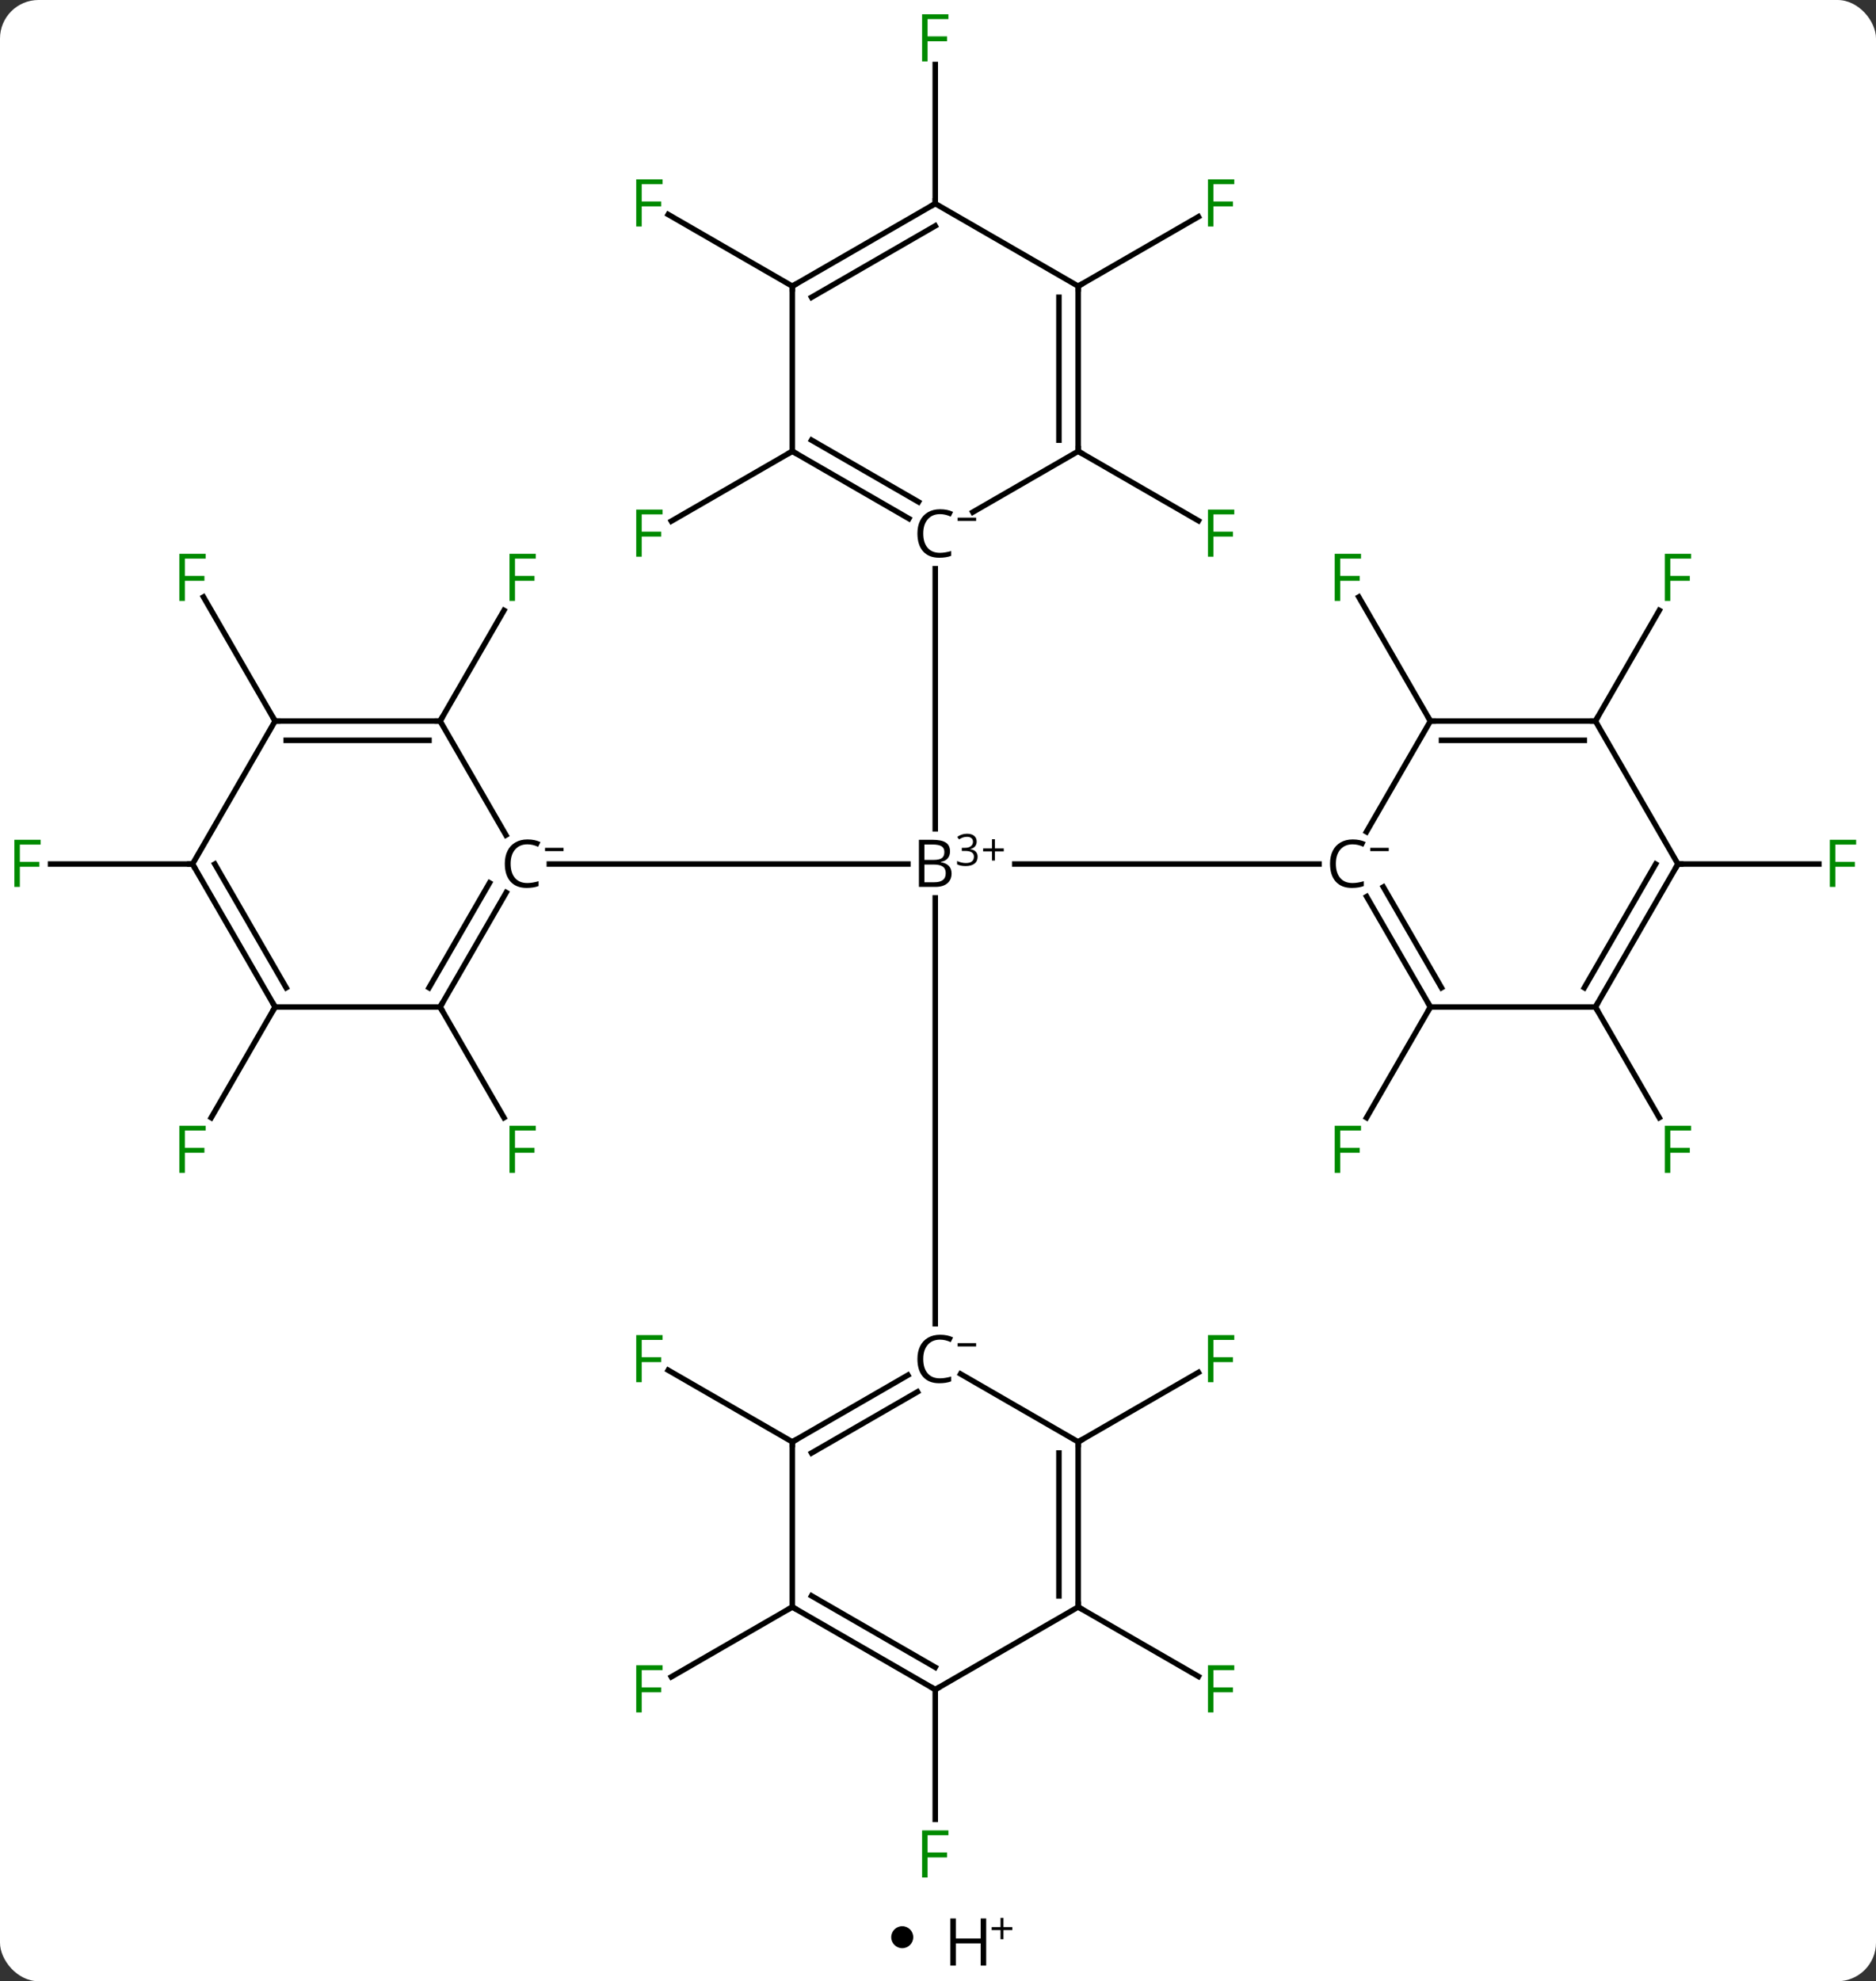<svg width="341" viewBox="0 0 341 360" style="fill-opacity:1; color-rendering:auto; color-interpolation:auto; text-rendering:auto; stroke:black; stroke-linecap:square; stroke-miterlimit:10; shape-rendering:auto; stroke-opacity:1; fill:black; stroke-dasharray:none; font-weight:normal; stroke-width:1; font-family:'Open Sans'; font-style:normal; stroke-linejoin:miter; font-size:12; stroke-dashoffset:0; image-rendering:auto;" height="360" class="cas-substance-image" xmlns:xlink="http://www.w3.org/1999/xlink" xmlns="http://www.w3.org/2000/svg"><rect x="0" y="0" width="341" height="360" fill="#333333" stroke="none"/><svg class="cas-substance-single-component"><rect y="0" x="0" width="341" stroke="none" ry="7" rx="7" height="360" fill="white" class="cas-substance-group"/><svg y="0" x="0" width="341" viewBox="0 0 341 345" style="fill:black;" height="345" class="cas-substance-single-component-image"><svg><g><g transform="translate(170,172)" style="text-rendering:geometricPrecision; color-rendering:optimizeQuality; color-interpolation:linearRGB; stroke-linecap:butt; image-rendering:optimizeQuality;"><line y2="-15" y1="-15" x2="-70.145" x1="-4.969" style="fill:none;"/><line y2="-15" y1="-15" x2="69.758" x1="14.453" style="fill:none;"/><line y2="68.531" y1="-8.844" x2="0" x1="0" style="fill:none;"/><line y2="-68.656" y1="-21.406" x2="0" x1="0" style="fill:none;"/><line y2="-40.98" y1="-61.09" x2="-90" x1="-78.391" style="fill:none;"/><line y2="10.98" y1="31.09" x2="-90" x1="-78.391" style="fill:none;"/><line y2="-40.98" y1="-63.524" x2="90" x1="76.985" style="fill:none;"/><line y2="10.98" y1="31.09" x2="90" x1="78.391" style="fill:none;"/><line y2="90" y1="77.38" x2="25.98" x1="47.84" style="fill:none;"/><line y2="90" y1="76.977" x2="-25.98" x1="-48.538" style="fill:none;"/><line y2="-90" y1="-77.38" x2="25.98" x1="47.84" style="fill:none;"/><line y2="-90" y1="-77.305" x2="-25.98" x1="-47.97" style="fill:none;"/><line y2="-40.98" y1="-63.524" x2="-120" x1="-133.015" style="fill:none;"/><line y2="10.98" y1="31.09" x2="-120" x1="-131.609" style="fill:none;"/><line y2="-40.98" y1="-61.09" x2="120" x1="131.609" style="fill:none;"/><line y2="10.98" y1="31.09" x2="120" x1="131.609" style="fill:none;"/><line y2="120" y1="132.62" x2="25.98" x1="47.84" style="fill:none;"/><line y2="120" y1="132.695" x2="-25.98" x1="-47.97" style="fill:none;"/><line y2="-120" y1="-132.62" x2="25.98" x1="47.84" style="fill:none;"/><line y2="-120" y1="-133.023" x2="-25.98" x1="-48.538" style="fill:none;"/><line y2="-15" y1="-15" x2="-135" x1="-160.815" style="fill:none;"/><line y2="-15" y1="-15" x2="135" x1="160.609" style="fill:none;"/><line y2="135" y1="158.594" x2="0" x1="0" style="fill:none;"/><line y2="-135" y1="-160.277" x2="0" x1="0" style="fill:none;"/><line y2="-40.98" y1="-20.252" x2="-90" x1="-78.032" style="fill:none;"/><line y2="10.98" y1="-9.828" x2="-90" x1="-77.986" style="fill:none;"/><line y2="7.48" y1="-11.578" x2="-92.021" x1="-81.017" style="fill:none;"/><line y2="-40.98" y1="-40.98" x2="-120" x1="-90" style="fill:none;"/><line y2="-37.48" y1="-37.48" x2="-117.979" x1="-92.021" style="fill:none;"/><line y2="10.98" y1="10.98" x2="-120" x1="-90" style="fill:none;"/><line y2="-15" y1="-40.98" x2="-135" x1="-120" style="fill:none;"/><line y2="-15" y1="10.98" x2="-135" x1="-120" style="fill:none;"/><line y2="-15" y1="7.48" x2="-130.958" x1="-117.979" style="fill:none;"/><line y2="-40.98" y1="-20.854" x2="90" x1="78.38" style="fill:none;"/><line y2="10.98" y1="-9.082" x2="90" x1="78.417" style="fill:none;"/><line y2="7.48" y1="-10.832" x2="92.021" x1="81.448" style="fill:none;"/><line y2="-40.98" y1="-40.98" x2="120" x1="90" style="fill:none;"/><line y2="-37.48" y1="-37.48" x2="117.979" x1="92.021" style="fill:none;"/><line y2="10.98" y1="10.98" x2="120" x1="90" style="fill:none;"/><line y2="-15" y1="-40.98" x2="135" x1="120" style="fill:none;"/><line y2="-15" y1="10.98" x2="135" x1="120" style="fill:none;"/><line y2="-15" y1="7.48" x2="130.958" x1="117.979" style="fill:none;"/><line y2="90" y1="77.659" x2="25.98" x1="4.605" style="fill:none;"/><line y2="90" y1="77.872" x2="-25.98" x1="-4.974" style="fill:none;"/><line y2="92.021" y1="80.903" x2="-22.48" x1="-3.224" style="fill:none;"/><line y2="120" y1="90" x2="25.98" x1="25.98" style="fill:none;"/><line y2="117.979" y1="92.021" x2="22.48" x1="22.48" style="fill:none;"/><line y2="120" y1="90" x2="-25.98" x1="-25.98" style="fill:none;"/><line y2="135" y1="120" x2="0" x1="25.98" style="fill:none;"/><line y2="135" y1="120" x2="0" x1="-25.98" style="fill:none;"/><line y2="130.958" y1="117.979" x2="0" x1="-22.48" style="fill:none;"/><line y2="-90" y1="-78.941" x2="25.98" x1="6.825" style="fill:none;"/><line y2="-90" y1="-77.768" x2="-25.98" x1="-4.795" style="fill:none;"/><line y2="-92.021" y1="-80.799" x2="-22.48" x1="-3.045" style="fill:none;"/><line y2="-120" y1="-90" x2="25.98" x1="25.98" style="fill:none;"/><line y2="-117.979" y1="-92.021" x2="22.48" x1="22.48" style="fill:none;"/><line y2="-120" y1="-90" x2="-25.98" x1="-25.98" style="fill:none;"/><line y2="-135" y1="-120" x2="0" x1="25.98" style="fill:none;"/><line y2="-135" y1="-120" x2="0" x1="-25.98" style="fill:none;"/><line y2="-130.958" y1="-117.979" x2="0" x1="-22.48" style="fill:none;"/><path style="stroke-linecap:square; stroke:none;" d="M-2.969 -19.406 L-0.547 -19.406 Q1.156 -19.406 1.922 -18.898 Q2.688 -18.391 2.688 -17.297 Q2.688 -16.531 2.266 -16.031 Q1.844 -15.531 1.016 -15.391 L1.016 -15.328 Q2.969 -15 2.969 -13.281 Q2.969 -12.141 2.195 -11.492 Q1.422 -10.844 0.031 -10.844 L-2.969 -10.844 L-2.969 -19.406 ZM-1.969 -15.75 L-0.328 -15.75 Q0.734 -15.75 1.195 -16.078 Q1.656 -16.406 1.656 -17.188 Q1.656 -17.906 1.141 -18.227 Q0.625 -18.547 -0.5 -18.547 L-1.969 -18.547 L-1.969 -15.75 ZM-1.969 -14.906 L-1.969 -11.688 L-0.172 -11.688 Q0.859 -11.688 1.383 -12.094 Q1.906 -12.5 1.906 -13.359 Q1.906 -14.156 1.367 -14.531 Q0.828 -14.906 -0.266 -14.906 L-1.969 -14.906 Z"/><path style="stroke-linecap:square; stroke:none;" d="M7.531 -19.084 Q7.531 -18.538 7.219 -18.186 Q6.906 -17.834 6.344 -17.725 L6.344 -17.694 Q7.031 -17.6 7.367 -17.248 Q7.703 -16.897 7.703 -16.334 Q7.703 -15.506 7.133 -15.069 Q6.562 -14.631 5.531 -14.631 Q5.078 -14.631 4.695 -14.702 Q4.312 -14.772 3.969 -14.944 L3.969 -15.553 Q4.328 -15.381 4.75 -15.28 Q5.172 -15.178 5.547 -15.178 Q7.031 -15.178 7.031 -16.35 Q7.031 -17.381 5.391 -17.381 L4.828 -17.381 L4.828 -17.944 L5.406 -17.944 Q6.078 -17.944 6.469 -18.241 Q6.859 -18.538 6.859 -19.053 Q6.859 -19.475 6.57 -19.709 Q6.281 -19.944 5.781 -19.944 Q5.406 -19.944 5.078 -19.842 Q4.75 -19.741 4.328 -19.475 L4 -19.913 Q4.344 -20.194 4.805 -20.35 Q5.266 -20.506 5.766 -20.506 Q6.609 -20.506 7.07 -20.123 Q7.531 -19.741 7.531 -19.084 Z"/><path style="stroke-linecap:square; stroke:none;" d="M10.844 -17.834 L12.453 -17.834 L12.453 -17.288 L10.844 -17.288 L10.844 -15.631 L10.312 -15.631 L10.312 -17.288 L8.703 -17.288 L8.703 -17.834 L10.312 -17.834 L10.312 -19.506 L10.844 -19.506 L10.844 -17.834 Z"/></g><g transform="translate(170,172)" style="fill:rgb(0,138,0); text-rendering:geometricPrecision; color-rendering:optimizeQuality; image-rendering:optimizeQuality; font-family:'Open Sans'; stroke:rgb(0,138,0); color-interpolation:linearRGB;"><path style="stroke:none;" d="M-76.391 -62.807 L-77.391 -62.807 L-77.391 -71.369 L-72.609 -71.369 L-72.609 -70.494 L-76.391 -70.494 L-76.391 -67.354 L-72.844 -67.354 L-72.844 -66.463 L-76.391 -66.463 L-76.391 -62.807 Z"/><path style="stroke:none;" d="M-76.391 41.119 L-77.391 41.119 L-77.391 32.557 L-72.609 32.557 L-72.609 33.432 L-76.391 33.432 L-76.391 36.572 L-72.844 36.572 L-72.844 37.463 L-76.391 37.463 L-76.391 41.119 Z"/><path style="stroke:none;" d="M73.609 -62.807 L72.609 -62.807 L72.609 -71.369 L77.391 -71.369 L77.391 -70.494 L73.609 -70.494 L73.609 -67.354 L77.156 -67.354 L77.156 -66.463 L73.609 -66.463 L73.609 -62.807 Z"/><path style="stroke:none;" d="M73.609 41.119 L72.609 41.119 L72.609 32.557 L77.391 32.557 L77.391 33.432 L73.609 33.432 L73.609 36.572 L77.156 36.572 L77.156 37.463 L73.609 37.463 L73.609 41.119 Z"/><path style="stroke:none;" d="M50.572 79.156 L49.572 79.156 L49.572 70.594 L54.354 70.594 L54.354 71.469 L50.572 71.469 L50.572 74.609 L54.119 74.609 L54.119 75.5 L50.572 75.5 L50.572 79.156 Z"/><path style="stroke:none;" d="M-53.354 79.156 L-54.354 79.156 L-54.354 70.594 L-49.572 70.594 L-49.572 71.469 L-53.354 71.469 L-53.354 74.609 L-49.807 74.609 L-49.807 75.5 L-53.354 75.5 L-53.354 79.156 Z"/><path style="stroke:none;" d="M50.572 -70.844 L49.572 -70.844 L49.572 -79.406 L54.354 -79.406 L54.354 -78.531 L50.572 -78.531 L50.572 -75.391 L54.119 -75.391 L54.119 -74.5 L50.572 -74.5 L50.572 -70.844 Z"/><path style="stroke:none;" d="M-53.354 -70.844 L-54.354 -70.844 L-54.354 -79.406 L-49.572 -79.406 L-49.572 -78.531 L-53.354 -78.531 L-53.354 -75.391 L-49.807 -75.391 L-49.807 -74.5 L-53.354 -74.5 L-53.354 -70.844 Z"/><path style="stroke:none;" d="M-136.391 -62.807 L-137.391 -62.807 L-137.391 -71.369 L-132.609 -71.369 L-132.609 -70.494 L-136.391 -70.494 L-136.391 -67.354 L-132.844 -67.354 L-132.844 -66.463 L-136.391 -66.463 L-136.391 -62.807 Z"/><path style="stroke:none;" d="M-136.391 41.119 L-137.391 41.119 L-137.391 32.557 L-132.609 32.557 L-132.609 33.432 L-136.391 33.432 L-136.391 36.572 L-132.844 36.572 L-132.844 37.463 L-136.391 37.463 L-136.391 41.119 Z"/><path style="stroke:none;" d="M133.609 -62.807 L132.609 -62.807 L132.609 -71.369 L137.391 -71.369 L137.391 -70.494 L133.609 -70.494 L133.609 -67.354 L137.156 -67.354 L137.156 -66.463 L133.609 -66.463 L133.609 -62.807 Z"/><path style="stroke:none;" d="M133.609 41.119 L132.609 41.119 L132.609 32.557 L137.391 32.557 L137.391 33.432 L133.609 33.432 L133.609 36.572 L137.156 36.572 L137.156 37.463 L133.609 37.463 L133.609 41.119 Z"/><path style="stroke:none;" d="M50.572 139.156 L49.572 139.156 L49.572 130.594 L54.354 130.594 L54.354 131.469 L50.572 131.469 L50.572 134.609 L54.119 134.609 L54.119 135.5 L50.572 135.5 L50.572 139.156 Z"/><path style="stroke:none;" d="M-53.354 139.156 L-54.354 139.156 L-54.354 130.594 L-49.572 130.594 L-49.572 131.469 L-53.354 131.469 L-53.354 134.609 L-49.807 134.609 L-49.807 135.5 L-53.354 135.5 L-53.354 139.156 Z"/><path style="stroke:none;" d="M50.572 -130.844 L49.572 -130.844 L49.572 -139.406 L54.354 -139.406 L54.354 -138.531 L50.572 -138.531 L50.572 -135.391 L54.119 -135.391 L54.119 -134.5 L50.572 -134.5 L50.572 -130.844 Z"/><path style="stroke:none;" d="M-53.354 -130.844 L-54.354 -130.844 L-54.354 -139.406 L-49.572 -139.406 L-49.572 -138.531 L-53.354 -138.531 L-53.354 -135.391 L-49.807 -135.391 L-49.807 -134.5 L-53.354 -134.5 L-53.354 -130.844 Z"/><path style="stroke:none;" d="M-166.391 -10.844 L-167.391 -10.844 L-167.391 -19.406 L-162.609 -19.406 L-162.609 -18.531 L-166.391 -18.531 L-166.391 -15.391 L-162.844 -15.391 L-162.844 -14.5 L-166.391 -14.5 L-166.391 -10.844 Z"/><path style="stroke:none;" d="M163.609 -10.844 L162.609 -10.844 L162.609 -19.406 L167.391 -19.406 L167.391 -18.531 L163.609 -18.531 L163.609 -15.391 L167.156 -15.391 L167.156 -14.5 L163.609 -14.5 L163.609 -10.844 Z"/><path style="stroke:none;" d="M-1.391 169.156 L-2.391 169.156 L-2.391 160.594 L2.391 160.594 L2.391 161.469 L-1.391 161.469 L-1.391 164.609 L2.156 164.609 L2.156 165.5 L-1.391 165.5 L-1.391 169.156 Z"/><path style="stroke:none;" d="M-1.391 -160.844 L-2.391 -160.844 L-2.391 -169.406 L2.391 -169.406 L2.391 -168.531 L-1.391 -168.531 L-1.391 -165.391 L2.156 -165.391 L2.156 -164.5 L-1.391 -164.5 L-1.391 -160.844 Z"/><path style="fill:black; stroke:none;" d="M-74.133 -18.578 Q-75.539 -18.578 -76.359 -17.641 Q-77.18 -16.703 -77.18 -15.062 Q-77.18 -13.391 -76.391 -12.469 Q-75.602 -11.547 -74.148 -11.547 Q-73.242 -11.547 -72.102 -11.875 L-72.102 -11 Q-72.992 -10.656 -74.289 -10.656 Q-76.18 -10.656 -77.211 -11.812 Q-78.242 -12.969 -78.242 -15.078 Q-78.242 -16.406 -77.75 -17.398 Q-77.258 -18.391 -76.32 -18.93 Q-75.383 -19.469 -74.117 -19.469 Q-72.773 -19.469 -71.758 -18.984 L-72.18 -18.125 Q-73.164 -18.578 -74.133 -18.578 Z"/><path style="fill:black; stroke:none;" d="M-70.93 -17.347 L-70.93 -17.941 L-67.57 -17.941 L-67.57 -17.347 L-70.93 -17.347 Z"/></g><g transform="translate(170,172)" style="stroke-linecap:butt; font-size:8.4px; text-rendering:geometricPrecision; color-rendering:optimizeQuality; image-rendering:optimizeQuality; font-family:'Open Sans'; color-interpolation:linearRGB; stroke-miterlimit:5;"><path style="fill:none;" d="M-90.5 -40.98 L-90 -40.98 L-89.75 -41.413"/><path style="fill:none;" d="M-89.75 10.547 L-90 10.98 L-89.75 11.413"/><path style="fill:none;" d="M-119.5 -40.98 L-120 -40.98 L-120.25 -41.413"/><path style="fill:none;" d="M-120.25 10.547 L-120 10.98 L-120.25 11.413"/><path style="fill:none;" d="M-134.75 -14.567 L-135 -15 L-135.5 -15"/><path style="stroke:none;" d="M75.867 -18.578 Q74.461 -18.578 73.641 -17.641 Q72.82 -16.703 72.82 -15.062 Q72.82 -13.391 73.609 -12.469 Q74.398 -11.547 75.852 -11.547 Q76.758 -11.547 77.898 -11.875 L77.898 -11 Q77.008 -10.656 75.711 -10.656 Q73.82 -10.656 72.789 -11.812 Q71.758 -12.969 71.758 -15.078 Q71.758 -16.406 72.25 -17.398 Q72.742 -18.391 73.68 -18.93 Q74.617 -19.469 75.883 -19.469 Q77.227 -19.469 78.242 -18.984 L77.82 -18.125 Q76.836 -18.578 75.867 -18.578 Z"/><path style="stroke:none;" d="M79.07 -17.347 L79.07 -17.941 L82.43 -17.941 L82.43 -17.347 L79.07 -17.347 Z"/><path style="fill:none;" d="M90.5 -40.98 L90 -40.98 L89.75 -41.413"/><path style="fill:none;" d="M89.75 10.547 L90 10.98 L89.75 11.413"/><path style="fill:none;" d="M119.5 -40.98 L120 -40.98 L120.25 -41.413"/><path style="fill:none;" d="M120.25 10.547 L120 10.98 L120.25 11.413"/><path style="fill:none;" d="M134.75 -14.567 L135 -15 L135.5 -15"/><path style="stroke:none;" d="M0.867 71.422 Q-0.539 71.422 -1.359 72.359 Q-2.18 73.297 -2.18 74.938 Q-2.18 76.609 -1.391 77.531 Q-0.602 78.453 0.852 78.453 Q1.758 78.453 2.898 78.125 L2.898 79 Q2.008 79.344 0.711 79.344 Q-1.18 79.344 -2.211 78.188 Q-3.242 77.031 -3.242 74.922 Q-3.242 73.594 -2.75 72.602 Q-2.258 71.609 -1.32 71.07 Q-0.383 70.531 0.883 70.531 Q2.227 70.531 3.242 71.016 L2.82 71.875 Q1.836 71.422 0.867 71.422 Z"/><path style="stroke:none;" d="M4.07 72.653 L4.07 72.059 L7.43 72.059 L7.43 72.653 L4.07 72.653 Z"/><path style="fill:none;" d="M25.98 90.5 L25.98 90 L26.413 89.75"/><path style="fill:none;" d="M-25.547 89.75 L-25.98 90 L-25.98 90.5"/><path style="fill:none;" d="M25.98 119.5 L25.98 120 L26.413 120.25"/><path style="fill:none;" d="M-25.547 120.25 L-25.98 120 L-26.413 120.25"/><path style="fill:none;" d="M-0.433 134.75 L0 135 L0.433 134.75"/><path style="stroke:none;" d="M0.867 -78.578 Q-0.539 -78.578 -1.359 -77.641 Q-2.18 -76.703 -2.18 -75.062 Q-2.18 -73.391 -1.391 -72.469 Q-0.602 -71.547 0.852 -71.547 Q1.758 -71.547 2.898 -71.875 L2.898 -71 Q2.008 -70.656 0.711 -70.656 Q-1.18 -70.656 -2.211 -71.812 Q-3.242 -72.969 -3.242 -75.078 Q-3.242 -76.406 -2.75 -77.398 Q-2.258 -78.391 -1.32 -78.93 Q-0.383 -79.469 0.883 -79.469 Q2.227 -79.469 3.242 -78.984 L2.82 -78.125 Q1.836 -78.578 0.867 -78.578 Z"/><path style="stroke:none;" d="M4.07 -77.347 L4.07 -77.941 L7.43 -77.941 L7.43 -77.347 L4.07 -77.347 Z"/><path style="fill:none;" d="M25.98 -90.5 L25.98 -90 L26.413 -89.75"/><path style="fill:none;" d="M-25.547 -89.75 L-25.98 -90 L-26.413 -89.75"/><path style="fill:none;" d="M25.98 -119.5 L25.98 -120 L26.413 -120.25"/><path style="fill:none;" d="M-25.547 -120.25 L-25.98 -120 L-25.98 -119.5"/><path style="fill:none;" d="M-0.433 -134.75 L0 -135 L0 -135.5"/></g></g></svg></svg><svg y="345" x="162" class="cas-substance-saf"><svg y="5" x="0" width="4" style="fill:black;" height="4" class="cas-substance-saf-dot"><circle stroke="none" r="2" fill="black" cy="2" cx="2"/></svg><svg y="0" x="8" width="17" style="fill:black;" height="15" class="cas-substance-saf-image"><svg><g><g transform="translate(6,8)" style="text-rendering:geometricPrecision; font-family:'Open Sans'; color-interpolation:linearRGB; color-rendering:optimizeQuality; image-rendering:optimizeQuality;"><path style="stroke:none;" d="M3.258 4.156 L2.258 4.156 L2.258 0.125 L-2.258 0.125 L-2.258 4.156 L-3.258 4.156 L-3.258 -4.406 L-2.258 -4.406 L-2.258 -0.766 L2.258 -0.766 L2.258 -4.406 L3.258 -4.406 L3.258 4.156 Z"/><path style="stroke:none;" d="M6.398 -2.834 L8.008 -2.834 L8.008 -2.288 L6.398 -2.288 L6.398 -0.631 L5.867 -0.631 L5.867 -2.288 L4.258 -2.288 L4.258 -2.834 L5.867 -2.834 L5.867 -4.506 L6.398 -4.506 L6.398 -2.834 Z"/></g></g></svg></svg></svg></svg></svg>